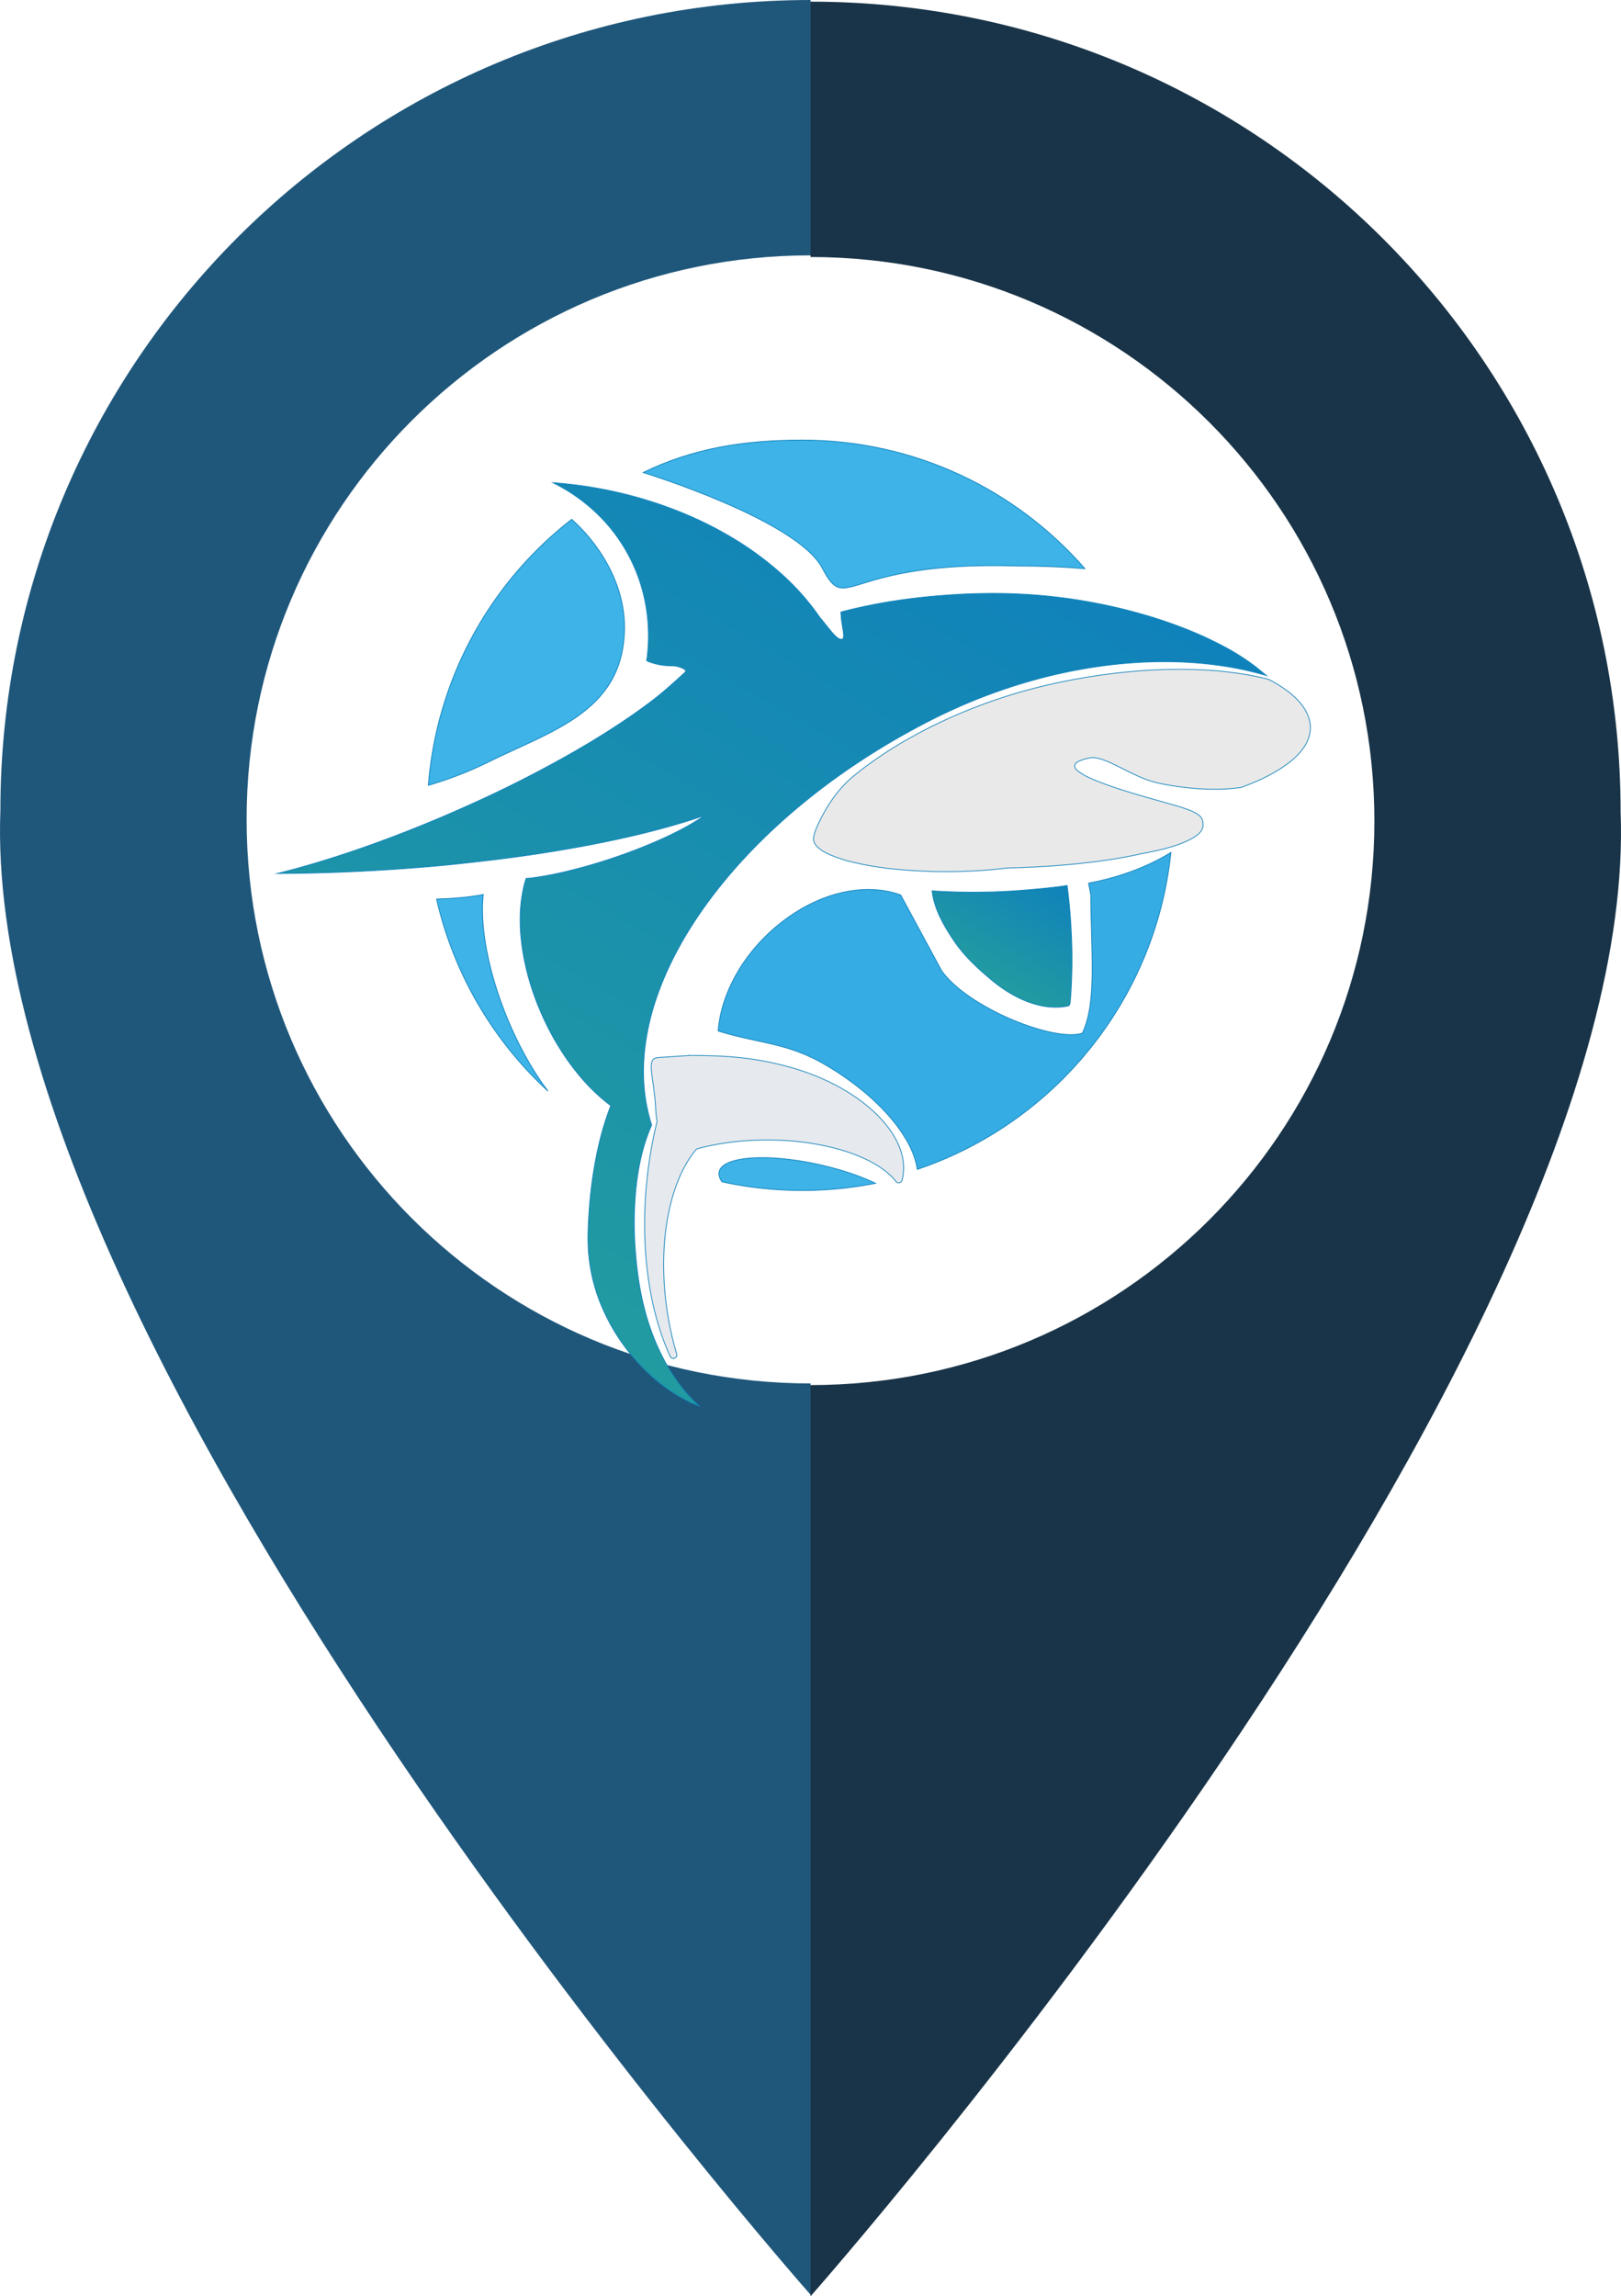 <svg id="Capa_7" data-name="Capa 7" xmlns="http://www.w3.org/2000/svg" xmlns:xlink="http://www.w3.org/1999/xlink" viewBox="0 0 2118.35 3000"><defs><style>.cls-1{fill:#1f577b;}.cls-2{fill:#193448;}.cls-3{fill:#3db3e8;}.cls-3,.cls-4,.cls-5,.cls-6,.cls-7,.cls-8,.cls-9{stroke:#1082bb;stroke-miterlimit:10;}.cls-4{fill:#454444;}.cls-5{fill:url(#Degradado_sin_nombre_5);}.cls-6{fill:url(#Degradado_sin_nombre_6);}.cls-7{fill:#e9e9e9;}.cls-8{fill:#e6e9ed;}.cls-9{fill:#36ace4;}</style><linearGradient id="Degradado_sin_nombre_5" x1="1067.39" y1="1673.82" x2="1669.74" y2="630.51" gradientUnits="userSpaceOnUse"><stop offset="0" stop-color="#229ba0"/><stop offset="1" stop-color="#1082bb"/></linearGradient><linearGradient id="Degradado_sin_nombre_6" x1="1726.05" y1="1277.47" x2="1805.62" y2="1139.64" xlink:href="#Degradado_sin_nombre_5"/></defs><title>Logo</title><path class="cls-1" d="M1500,1807.39c-407,0-736.89-329.92-736.89-736.89S1093,333.62,1500,333.62V0C915.31,0,441.33,474,441.33,1058.67,414.06,1769.7,1500,2997.85,1500,2997.85Z" transform="translate(-440.82)"/><path class="cls-2" d="M1500,1809.54c407,0,736.89-329.91,736.89-736.88S1907,335.77,1500,335.77V2.15c584.69,0,1058.67,474,1058.67,1058.68C2585.94,1771.86,1500,3000,1500,3000Z" transform="translate(-440.82)"/><path class="cls-3" d="M1102.78,1327.88c-24.65-60.62-34.85-119-30.4-159.28-16.09,3.19-37.36,5.34-61.07,5.89a489.66,489.66,0,0,0,145.67,251C1137.25,1399.47,1118.28,1366,1102.78,1327.88Z" transform="translate(-440.82)"/><path class="cls-3" d="M1281.3,617.31c64.74-31.51,131.09-42.37,207.93-42.37,147.37,0,279.55,65,369.41,168-27.87-2.29-57.5-3.52-88.23-3.52-228.39-7.19-221.93,66.07-255,2.87S1281.3,617.31,1281.3,617.31Z" transform="translate(-440.82)"/><path class="cls-4" d="M1531.19,771.53" transform="translate(-440.82)"/><path class="cls-3" d="M1187.92,678.47A488.42,488.42,0,0,0,1000.6,1026,487.94,487.94,0,0,0,1078,996.09c3.48-1.73,7-3.42,10.48-5.1,81.56-39,168.45-66.13,168.45-172C1256.89,766.29,1228,714.39,1187.92,678.47Z" transform="translate(-440.82)"/><path class="cls-3" d="M1511.82,1521.56c-67.93-15.18-126.68-11-131.22,9.3-.92,4.1.48,8.55,3.8,13.16a493,493,0,0,0,200.62,1.89C1565.34,1536.51,1540,1527.86,1511.82,1521.56Z" transform="translate(-440.82)"/><path class="cls-5" d="M2082.05,871.37a298.87,298.87,0,0,0-42.76-27.22c-37.75-20-78.31-34.56-119.54-45.47a705,705,0,0,0-129.7-21.6c-44.24-3.19-88.89-2-133,2.16-39.52,3.74-78.92,10.16-117.31,20.36.38,19.53,7.68,36.11.26,35.57-6.58-.48-13.41-11.37-27.18-27.73l-.06,0a319,319,0,0,0-50.07-57,409.73,409.73,0,0,0-62.17-46.15,484.56,484.56,0,0,0-70.17-35.15,539.58,539.58,0,0,0-76.5-24.48,555.42,555.42,0,0,0-80.52-13.23q-4.92-.43-9.85-.79a228.45,228.45,0,0,1,64.83,47.64,219,219,0,0,1,56.79,114.42c.47,2.82.9,5.64,1.27,8.47a233.57,233.57,0,0,1,1.22,46.69q-.4,5.65-1.09,11.29c-.11.91-.81,3-.36,3.87s3.14,1.64,4.14,2a82.64,82.64,0,0,0,21.34,4.54c5.12.49,10.75-.14,15.69,1.43,2.91.92,6.71,2,8.9,4.21,1.91,2-.69,3.55-2.11,4.88q-4.53,4.26-9.16,8.41c-9.7,8.75-19.56,17.38-29.91,25.36q-14,10.8-30.26,22c-33,22.79-67.54,43.3-102.76,62.44q-53.57,29.11-109.29,54-31.64,14.25-63.82,27.25c-22.2,9-44,17.28-65.29,24.85-30.82,11-62,21-93.51,29.76q-13.33,3.69-26.76,7,40.57-.12,81.13-1.69t81.09-4.44c24.4-1.74,48.79-3.76,73.12-6.35,16-1.7,32-3.57,48-5.46,16.54-2,33-4.2,49.5-6.64l9.48-1.42c32.56-5,63.44-10.55,92.25-16.6,47.26-9.92,88.94-21.14,123.42-33.17-20.38,14.77-55.31,32.13-97.37,47.74a714.45,714.45,0,0,1-81.46,25c-13.1,3.14-26.31,5.87-39.64,7.86-3.23.48-6.47,1-9.72,1.31-2,.2-4.48-.45-5.28,1.85a119.2,119.2,0,0,0-4.16,17.21c-4.86,26-3.67,52.86.69,78.83a333,333,0,0,0,21.7,73.69,349.5,349.5,0,0,0,36.17,65.8c14,19.9,30.22,38.37,49.09,53.79q3.75,3.08,7.66,6c-11.15,28.59-18.22,58.63-22.9,88.91q-3.61,23.41-5.29,47.06c-1.13,15.85-2,31.82-1.37,47.71a225.67,225.67,0,0,0,20.75,85.36,258.73,258.73,0,0,0,47.48,70.14c19.12,20.15,41.56,37.58,66.92,49.14q4.9,2.24,10,4.15c-17.85-16.08-32.35-35.63-44-56.61a301.54,301.54,0,0,1-27.41-69.71c-6.59-25.26-10.21-51.22-12.13-77.23a456.45,456.45,0,0,1,.77-80.06c2.62-25.5,7.64-51,17-74.88q1.67-4.24,3.52-8.42l.11-.08C1238,1301,1396,1074.09,1655.84,941.52c160.57-81.93,325.6-93.07,439.92-58.95C2093.7,881,2084.12,873,2082.05,871.37Z" transform="translate(-440.82)"/><path class="cls-6" d="M1840.48,1212.3c-1.07-19.14-2.61-36.54-5.18-55.53-11.69,2.28-40.86,5-61.33,6.54-24.74,1.92-49.57,2.56-74.37,2.19q-20.37-.32-40.7-1.65c2.58,23.72,15.43,45.88,29.15,66.1,12.87,19,31.44,36.2,48.8,50.57s37.29,26.27,58.81,32a93,93,0,0,0,29.25,3.26c2.34-.13,4.68-.37,7-.73,1.14-.17,2.28-.38,3.42-.61a5.68,5.68,0,0,0,2.5-.81c.64-.53,1.39-2.84,1.48-3.82.12-1.39.24-2.77.35-4.16.24-2.84.45-5.67.64-8.51a685.28,685.28,0,0,0,.68-74.75C1840.83,1219,1840.67,1215.66,1840.48,1212.3Z" transform="translate(-440.82)"/><path class="cls-7" d="M2130.5,908.65c-9.17-8.06-19.66-14.69-30.53-20.45-2.1-1.11-4.77-1.48-7.09-2.05s-4.87-1.15-7.31-1.68q-7.32-1.61-14.72-2.9a485.43,485.43,0,0,0-67-6.76,666.49,666.49,0,0,0-76.24,1.82A803.42,803.42,0,0,0,1844,887.78a733,733,0,0,0-80.66,19.59,699.63,699.63,0,0,0-73.54,27.11,645.2,645.2,0,0,0-65.26,32.7,518.25,518.25,0,0,0-55.06,36.31q-6,4.53-11.76,9.27c-19.49,15.39-34.26,36.71-45,58.41-3.47,7-7.07,14.46-8.52,22.13-.91,4.82.9,9,4.3,12.56,4.92,5.15,11.73,8.58,18.29,11.39a184.28,184.28,0,0,0,29.88,9.45c28.33,6.75,57.66,9.78,86.76,11.21a668.34,668.34,0,0,0,102.12-2.59q5.76-.61,11.53-1.34,38.37-.81,76.64-4.11c22.33-2,44.62-4.6,66.72-8.29,10.58-1.77,21.12-3.78,31.58-6.17q7.66-1.4,15.3-3c16.27-3.53,33-7.75,47.8-15.23,7.27-3.66,17.42-9.54,17.74-18.47a20.89,20.89,0,0,0-.87-7.86c-1.07-3-3.43-5.18-6-7-5.08-3.45-11.1-5.66-16.92-7.68-6.47-2.25-13.06-4.15-19.67-6-20.53-5.76-41.08-11.42-61.38-17.91-10.89-3.48-21.73-7.16-32.32-11.4-8-3.2-16.24-6.63-23.34-11.49-3.11-2.12-8.59-6.1-6.8-10.44.86-2.08,3.09-3.44,5.07-4.42a52,52,0,0,1,12.24-3.82c4.66-1.62,9.85-.86,14.51.37a107.59,107.59,0,0,1,18.31,7.19c14.55,6.89,28.61,14.79,43.8,20.38,9.39,3.46,19,5.44,28.94,7.13,35.5,6.06,68.5,6.81,94.29,3,19.73-7.15,36.79-15.21,50.61-24,17.82-11.31,36.67-27.5,39.59-49C2155.38,937.18,2144.22,920.72,2130.5,908.65Z" transform="translate(-440.82)"/><path class="cls-8" d="M1470.43,1393.47c-47-12.64-83.19-14.5-128.71-14.61-.18,0-.33-.84-.55.09l-40.23,2.66c-14.35,1.37-8.41,15.2-4.31,53,1.13,10.44,1,20.41,2.7,29.23a4.48,4.48,0,0,1,0,1.86,557.1,557.1,0,0,0-10.55,55q-1.05,7.53-1.93,15.18c-10.34,91.14,1.91,175.52,29.78,236.13,2.37,5.15,10.15,2.21,8.52-3.21a403.69,403.69,0,0,1-13.49-63.3c-11.33-85.89,5.16-163.52,38.6-203.36a4.59,4.59,0,0,1,2.32-1.48c26.59-7.18,57.6-11.3,90.72-11.3,1.68,0,3.35,0,5,0,75.39,1,139.12,23.24,163.33,54.15a4.54,4.54,0,0,0,8-1.55l0-.1C1634.6,1486.15,1567.82,1419.68,1470.43,1393.47Z" transform="translate(-440.82)"/><path class="cls-9" d="M1893.6,1146.77c-10.22,2.85-20.33,5.17-30.22,7l2.89,15.47c.38,74.39,8,141.36-11.08,180.52l-3.15.84c-39.86,8.77-147.9-35.72-180.75-82.55l-53.4-98.79c-46.71-17.19-110.93-4-166.13,44.21-44.21,38.61-69,88.85-72.45,133.45,53.54,16.65,89.37,14.95,138.67,43.42a370.15,370.15,0,0,1,51.39,35.63c40.33,33.51,66.12,71,70.09,101.8,178.67-60.24,311.34-220.45,331.52-414.11C1949.7,1126.87,1923.23,1138.51,1893.6,1146.77Z" transform="translate(-440.82)"/></svg>